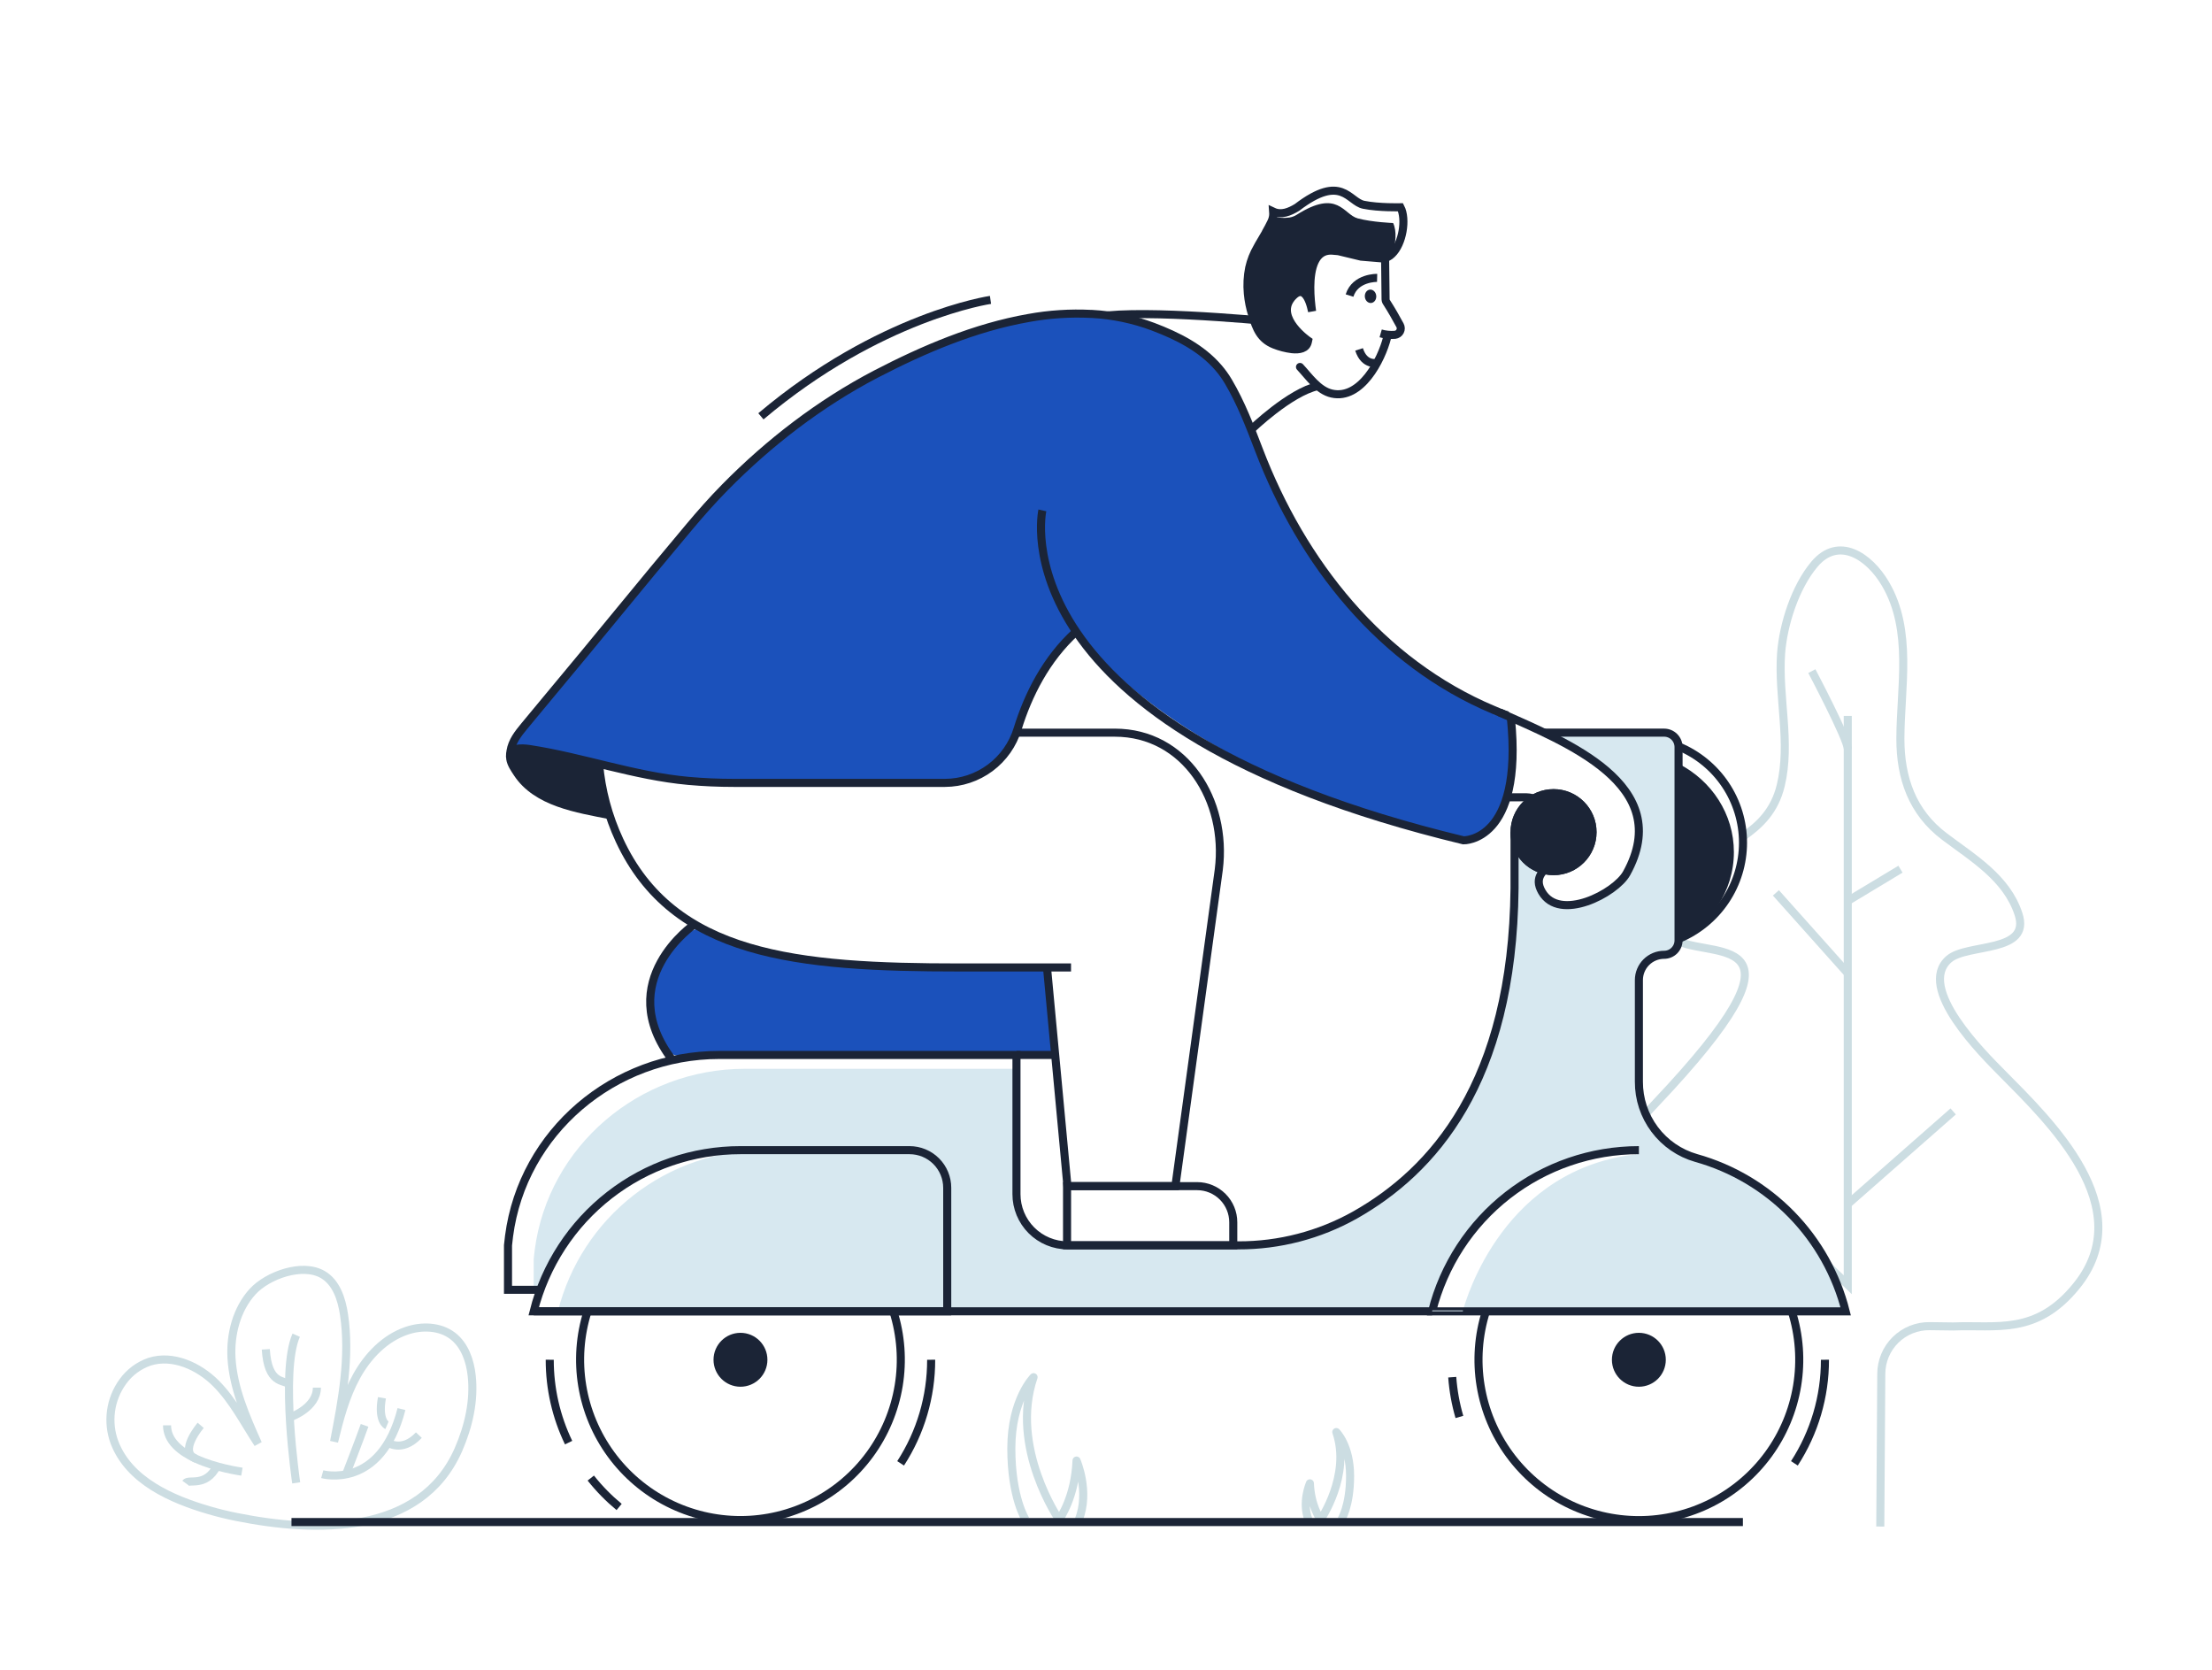<svg width="265" height="200" viewBox="0 0 265 200" fill="none" xmlns="http://www.w3.org/2000/svg">
<path d="M122.876 182.026C122.876 182.026 121.158 179.401 121.158 173.487C121.158 167.573 123.823 164.95 123.823 164.95C120.933 173.386 126.892 182.031 126.892 182.031C127.072 181.708 128.79 179.268 128.97 174.934C128.97 174.934 130.594 178.655 129.234 182.031" stroke="#CCDDE2" stroke-width="0.966" stroke-linejoin="round"/>
<path d="M160.684 182.025C160.684 182.025 161.742 180.411 161.742 176.776C161.742 173.14 160.091 171.523 160.091 171.523C161.869 176.709 158.204 182.025 158.204 182.025C158.093 181.827 157.037 180.327 156.926 177.662C156.926 177.662 155.928 179.948 156.762 182.025" stroke="#CCDDE2" stroke-width="0.966" stroke-linejoin="round"/>
<path d="M210.936 143.882L221.364 153.879V85.749" stroke="#CCDDE2" stroke-width="0.966" stroke-miterlimit="10"/>
<path d="M221.365 144.215L233.993 133.12" stroke="#CCDDE2" stroke-width="0.966" stroke-miterlimit="10"/>
<path d="M221.364 116.579L212.756 106.942" stroke="#CCDDE2" stroke-width="0.966" stroke-miterlimit="10"/>
<path d="M221.365 107.907L227.679 104.104" stroke="#CCDDE2" stroke-width="0.966" stroke-miterlimit="10"/>
<path d="M221.365 89.699C221.365 88.543 217.062 80.382 217.062 80.382" stroke="#CCDDE2" stroke-width="0.966" stroke-miterlimit="10"/>
<path d="M208.779 100.233C210.835 98.804 212.598 97.116 213.333 94.089C214.577 88.969 213.01 83.462 213.378 78.251C213.643 74.74 215.08 70.313 217.348 67.606C220.258 64.121 223.963 66.651 225.881 69.937C229.155 75.51 227.686 82.353 227.667 88.476C227.667 93.21 229.102 97.293 232.936 100.185C236.376 102.787 240.387 105.131 241.816 109.471C243.37 114.205 235.672 112.969 233.481 114.877C229.533 118.317 237.617 126.29 239.871 128.568C245.513 134.286 256.41 144.635 248.736 154.05C243.936 159.951 239.21 158.663 233.986 158.874L231.179 158.837C230.421 158.827 229.669 158.967 228.966 159.25C228.263 159.532 227.624 159.952 227.084 160.484C226.545 161.016 226.116 161.65 225.824 162.349C225.532 163.048 225.381 163.798 225.381 164.555L225.259 182.84" stroke="#CCDDE2" stroke-width="0.966" stroke-miterlimit="10"/>
<path d="M201.106 106.63C200.545 107.516 200.1 108.47 199.782 109.469C199.177 111.321 199.865 112.221 201.106 112.761C205.678 114.772 217.729 111.628 198.425 132.057C197.98 132.522 197.568 132.972 197.168 133.422C196.903 133.705 196.668 133.983 196.422 134.261" stroke="#CCDDE2" stroke-width="0.966" stroke-miterlimit="10"/>
<path d="M28.339 181.693C27.214 181.468 26.108 181.198 25.034 180.883C20.61 179.589 15.465 177.382 13.708 172.744C13.266 171.543 13.127 170.253 13.302 168.986C13.477 167.719 13.962 166.515 14.714 165.48C15.508 164.374 16.626 163.542 17.913 163.098C20.71 162.212 23.814 163.628 25.881 165.705C27.947 167.782 29.291 170.468 30.908 172.926C29.44 169.632 27.947 166.247 27.733 162.646C27.574 159.841 28.339 156.798 30.273 154.692C32.054 152.749 36.217 151.23 38.669 152.657C40.289 153.599 40.932 155.597 41.212 157.449C41.972 162.511 40.995 167.652 40.022 172.677C40.675 169.992 41.377 167.279 42.71 164.855C44.044 162.432 46.084 160.291 48.701 159.394C50.532 158.767 52.71 158.833 54.245 160.016C55.676 161.119 56.317 162.982 56.512 164.779C56.84 167.79 56.131 170.846 54.925 173.619C50.381 183.974 37.759 183.582 28.339 181.693Z" stroke="#CCDDE2" stroke-width="0.966" stroke-miterlimit="10"/>
<path d="M38.605 176.569C38.605 176.569 45.62 178.517 48.097 168.769" stroke="#CCDDE2" stroke-width="0.966" stroke-miterlimit="10"/>
<path d="M35.484 159.922C33.534 164.344 35.484 177.607 35.484 177.607" stroke="#CCDDE2" stroke-width="0.966" stroke-miterlimit="10"/>
<path d="M28.982 176.268C28.691 176.217 25.878 175.823 23.478 174.722C21.626 173.868 20.012 172.59 20.012 170.719" stroke="#CCDDE2" stroke-width="0.966" stroke-miterlimit="10"/>
<path d="M24.042 170.719C24.042 170.719 21.298 173.915 23.479 174.722" stroke="#CCDDE2" stroke-width="0.966" stroke-miterlimit="10"/>
<path d="M22.227 177.633C22.616 177.104 24.648 178.178 25.974 175.617" stroke="#CCDDE2" stroke-width="0.966" stroke-miterlimit="10"/>
<path d="M34.618 165.775C33.924 165.246 32.104 165.775 31.842 161.615" stroke="#CCDDE2" stroke-width="0.966" stroke-miterlimit="10"/>
<path d="M34.928 169.678C34.928 169.678 37.963 168.582 37.963 166.204" stroke="#CCDDE2" stroke-width="0.966" stroke-miterlimit="10"/>
<path d="M41.443 176.625C41.443 176.625 43.031 172.539 43.677 170.719" stroke="#CCDDE2" stroke-width="0.966" stroke-miterlimit="10"/>
<path d="M46.359 172.719C46.359 172.719 48.098 174.098 50.178 171.888" stroke="#CCDDE2" stroke-width="0.966" stroke-miterlimit="10"/>
<path d="M46.359 170.718C46.359 170.718 45.248 170.242 45.756 167.418" stroke="#CCDDE2" stroke-width="0.966" stroke-miterlimit="10"/>
<path d="M113.32 142.272V157.059H66.838C68.228 151.543 71.419 146.648 75.906 143.152C80.394 139.655 85.92 137.757 91.608 137.758H108.808C110.005 137.759 111.153 138.235 111.999 139.081C112.845 139.928 113.32 141.075 113.32 142.272Z" fill="#D7E8F0"/>
<path d="M124.709 115.877C124.709 115.877 125.426 115.708 125.664 118.259C125.902 120.81 127.781 126.462 124.709 126.343C121.636 126.224 84.675 126.277 84.675 126.277C84.675 126.277 78.975 127.917 78.285 123.408C77.594 118.899 77.901 113.022 83.905 111.096C83.905 111.096 92.314 115.041 101.174 115.441C110.033 115.841 124.709 115.877 124.709 115.877Z" fill="#1B51BB"/>
<path d="M196.343 138.224C196.343 138.224 194.366 136.859 189.672 138.642C184.977 140.426 176.145 142.635 171.604 156.954H113.338V142.162C113.338 140.964 112.861 139.816 112.014 138.969C111.167 138.123 110.019 137.647 108.821 137.647H88.568C83.341 137.645 78.239 139.247 73.952 142.237C69.665 145.227 66.398 149.46 64.594 154.366H63.938V150.812C63.969 150.439 64.014 150.071 64.059 149.711C65.697 137.211 76.626 128.013 89.229 128.013H121.634V142.916C121.634 144.333 122.124 145.706 123.02 146.804C123.917 147.901 125.165 148.655 126.553 148.938C126.952 149.015 127.358 149.053 127.765 149.052H148.22C153.11 149.066 157.921 147.812 162.183 145.414C171.445 140.19 181.074 129.653 181.305 106.288V98.879L181.537 98.725C181.537 98.725 182.625 93.907 187.676 94.994C188.364 95.431 188.979 95.972 189.5 96.598C190.444 97.746 191.251 99.453 190.386 101.551C190.386 101.551 188.642 104.856 184.668 104.335C184.593 104.585 184.542 104.841 184.514 105.1C184.481 105.419 184.481 105.741 184.514 106.06C184.655 107.188 185.364 108.442 187.848 108.41H187.997C192.667 108.27 196.229 104.219 196.3 100.342C196.358 97.114 194.683 93.462 190.008 90.416C190.001 90.418 189.993 90.418 189.987 90.416C189.442 90.054 188.879 89.719 188.301 89.413C187.825 89.149 187.327 88.903 186.801 88.659C185.905 88.483 185.051 88.14 184.281 87.648H199.224C199.682 87.648 200.121 87.83 200.444 88.154C200.768 88.477 200.949 88.916 200.949 89.374V112.527C200.95 112.754 200.906 112.979 200.819 113.188C200.732 113.398 200.605 113.589 200.445 113.749C200.285 113.91 200.095 114.037 199.885 114.124C199.676 114.211 199.451 114.255 199.224 114.255C198.826 114.253 198.431 114.33 198.063 114.481C197.694 114.632 197.36 114.855 197.078 115.137C196.797 115.418 196.574 115.753 196.422 116.121C196.271 116.49 196.195 116.884 196.197 117.283V129.455C196.191 131.462 196.823 133.42 198.003 135.044C199.182 136.668 200.848 137.874 202.759 138.489C202.857 138.521 202.953 138.552 203.051 138.579C207.393 139.788 211.338 142.124 214.485 145.352C217.632 148.579 219.869 152.582 220.968 156.954H175.271C175.663 155.488 180.217 139.838 196.343 138.224Z" fill="#D7E8F0"/>
<path d="M93.055 114.359C90.825 113.919 88.64 113.274 86.527 112.433L93.055 114.359Z" fill="#1B51BB"/>
<path d="M72.799 97.632C68.967 96.859 64.045 96.145 61.727 92.583C61.399 92.086 60.986 91.493 60.896 90.895C60.884 90.825 60.878 90.754 60.878 90.683C60.838 89.49 62.262 89.567 63.175 89.71C65.352 90.046 67.504 90.522 69.642 91.033C70.28 91.181 70.914 91.334 71.542 91.49C71.717 93.58 72.139 95.642 72.799 97.632Z" fill="#1B2436"/>
<path d="M180.352 95.989C178.64 100.614 175.16 100.633 175.104 100.633C167.677 98.844 166.671 98.643 161.038 96.51C143.732 89.956 134.089 82.155 128.956 75.746C124.428 80.318 123.153 82.541 121.679 87.294C121.591 87.588 121.485 87.877 121.361 88.159C121.361 88.159 121.361 88.191 121.343 88.204L121.041 88.842C121.039 88.851 121.034 88.859 121.028 88.865C120.099 90.644 117.31 93.028 115.534 93.869L83.066 93.631L69.645 91.03C67.504 90.522 65.356 90.046 63.178 89.707C62.527 89.604 61.611 89.54 61.161 89.945C61.059 90.036 60.98 90.15 60.93 90.278C60.881 90.406 60.863 90.544 60.878 90.681C60.878 89.127 61.685 88.064 62.625 86.939C63.623 85.727 64.628 84.515 65.626 83.311C71.235 76.619 76.71 69.816 82.333 63.14C83.717 61.496 85.128 59.888 86.636 58.361C91.91 53.002 98.014 48.305 104.696 44.815C115.521 39.192 123.92 37.141 130.734 37.596H130.819C131.393 37.641 131.951 37.7 132.507 37.771L132.74 37.803C137.963 38.544 142.226 40.817 145.97 44.045C146.417 44.562 146.815 45.118 147.161 45.707C148.693 48.303 149.744 51.078 150.818 53.878C155.973 67.373 165.372 79.326 178.925 85.026L178.97 86.045V86.373C178.97 86.296 178.97 86.193 178.97 86.045C178.97 85.806 178.952 85.476 178.933 85.026C178.933 84.981 178.933 84.936 178.933 84.891L179.934 85.42L181.016 86.008C181.013 86.027 181.013 86.046 181.016 86.066C181.312 90.347 181.138 93.859 180.352 95.989Z" fill="#1B51BB"/>
<path d="M34.92 182.301H208.801" stroke="#1B2436" stroke-width="0.966" stroke-miterlimit="10"/>
<path d="M121.773 87.754H133.557C141.987 87.754 147.052 95.873 146.012 104.16L140.812 142.069H127.881L125.425 115.814" stroke="#1B2436" stroke-width="0.966" stroke-miterlimit="10"/>
<path d="M124.876 61.131C124.876 61.131 119.134 87.109 175.328 100.649C175.328 100.649 182.512 100.853 181.009 86.04" stroke="#1B2436" stroke-width="0.966" stroke-miterlimit="10"/>
<path d="M128.31 115.877H114.998C95.464 115.877 80.661 114.533 74.21 100.633C72.869 97.75 72.042 94.655 71.768 91.488" stroke="#1B2436" stroke-width="0.966" stroke-miterlimit="10"/>
<path d="M180.577 95.499C184.049 95.526 182.408 95.293 185.795 96.222C187.669 96.751 189.293 97.69 189.299 100.035C189.299 103.088 182.736 103.364 184.718 106.809C186.835 110.495 193.538 106.991 194.864 104.607C200.764 93.972 187.587 88.892 179.664 85.335" stroke="#1B2436" stroke-width="0.966" stroke-miterlimit="10"/>
<path d="M73.032 97.632C69.201 96.86 64.282 96.145 61.961 92.584C61.633 92.086 61.22 91.493 61.13 90.895C60.913 89.485 62.453 89.572 63.411 89.71C69.833 90.689 75.996 92.943 82.463 93.528C84.265 93.69 86.083 93.769 87.893 93.769H113.217C115.168 93.761 117.065 93.128 118.63 91.963C120.195 90.798 121.345 89.161 121.912 87.294C123.161 83.264 125.294 78.948 128.924 75.651" stroke="#1B2436" stroke-width="0.966" stroke-miterlimit="10"/>
<path d="M154.132 38.66C153.867 38.66 139.475 37.144 132.725 37.776" stroke="#1B2436" stroke-width="0.966" stroke-miterlimit="10"/>
<path d="M186.116 104.34C188.695 104.34 190.786 102.249 190.786 99.669C190.786 97.09 188.695 94.999 186.116 94.999C183.536 94.999 181.445 97.09 181.445 99.669C181.445 102.249 183.536 104.34 186.116 104.34Z" fill="#1B2436"/>
<path d="M186.116 104.34C188.695 104.34 190.786 102.249 190.786 99.669C190.786 97.09 188.695 94.999 186.116 94.999C183.536 94.999 181.445 97.09 181.445 99.669C181.445 102.249 183.536 104.34 186.116 104.34Z" stroke="#1B2436" stroke-width="0.966" stroke-miterlimit="10"/>
<path d="M186.116 104.34C188.695 104.34 190.786 102.249 190.786 99.669C190.786 97.09 188.695 94.999 186.116 94.999C183.536 94.999 181.445 97.09 181.445 99.669C181.445 102.249 183.536 104.34 186.116 104.34Z" stroke="#1B2436" stroke-width="0.966" stroke-miterlimit="10"/>
<path d="M149.994 37.748C150.387 38.763 150.878 39.738 151.46 40.658C151.52 40.759 151.952 40.569 152.309 41.079C153.042 42.122 154.426 42.241 154.788 41.812L154.754 41.788L154.362 41.55L155.246 41.754L155.826 41.775L156.68 40.942C156.68 40.942 152.611 37.885 154.651 35.758C154.651 35.758 154.651 35.758 154.667 35.742C154.711 35.696 154.751 35.645 154.786 35.591C154.886 35.432 154.765 35.44 154.958 35.411C155.103 35.271 155.277 35.165 155.468 35.101C155.659 35.036 155.861 35.015 156.061 35.038C156.287 35.047 156.504 35.127 156.68 35.268C156.707 33.72 156.567 31.985 157.514 31.299C157.895 30.505 158.525 29.976 159.53 30.016C159.821 30.029 160.086 30.05 160.337 30.085L163.06 30.741C163.635 29.947 164.061 30.627 164.862 30.892C165.138 30.984 165.431 31.007 165.717 30.96C166.105 30.894 166.463 30.709 166.741 30.431C167.254 29.193 167.347 27.642 166.897 26.711C166.897 26.711 164.397 26.618 162.663 26.158C160.93 25.697 160.308 22.572 155.339 25.729C155.079 25.892 154.79 26.002 154.487 26.052C153.958 26.123 153.119 26.155 152.521 25.819C152.476 25.796 152.434 25.77 152.394 25.74C152.328 25.702 152.269 25.656 152.216 25.602C152.365 25.747 151.902 27.11 151.663 27.788C151.662 27.795 151.662 27.804 151.663 27.811C151.634 27.904 151.6 27.981 151.579 28.042V28.06C151.569 28.089 151.557 28.117 151.544 28.145C151.308 28.667 151.002 29.155 150.634 29.595L150.454 29.836C150.213 30.149 150.004 30.486 149.83 30.841C148.803 32.977 149.107 35.451 149.994 37.748Z" fill="#1B2436"/>
<path d="M154.774 41.822C155.674 41.915 156.518 41.762 156.684 40.941L156.714 40.801C156.714 40.801 152.832 38.126 154.655 35.758C154.655 35.758 154.655 35.758 154.671 35.742C154.687 35.726 154.724 35.667 154.75 35.636C154.777 35.604 154.779 35.604 154.79 35.591C154.853 35.522 154.901 35.466 154.962 35.411C155.404 34.977 155.756 34.903 156.065 35.038C156.142 35.072 156.213 35.119 156.274 35.178C156.761 35.593 157.039 36.572 157.19 37.295C156.989 35.861 156.708 32.968 157.518 31.299C157.899 30.505 158.529 29.976 159.534 30.015L160.341 30.084L163.064 30.74L164.866 30.891L165.721 30.96C166.109 30.894 166.467 30.709 166.745 30.431C168.042 29.211 168.521 26.242 167.782 24.826C167.782 24.826 165.186 24.895 163.369 24.527C161.551 24.16 160.767 20.73 155.383 24.842C154.515 25.371 153.504 25.808 152.525 25.342C152.537 25.501 152.537 25.66 152.525 25.819C152.493 26.089 152.415 26.352 152.294 26.597C152.099 26.999 151.892 27.39 151.667 27.787C151.666 27.795 151.666 27.803 151.667 27.811C151.453 28.189 151.223 28.568 151.003 28.944C150.873 29.166 150.739 29.38 150.633 29.595C150.181 30.367 149.851 31.204 149.654 32.077C149.449 33.089 149.395 34.126 149.492 35.154C149.573 36.038 149.75 36.91 150.021 37.755C150.511 39.343 150.987 40.608 152.644 41.272C153.328 41.545 154.043 41.73 154.774 41.822Z" stroke="#1B2436" stroke-width="0.966" stroke-miterlimit="10"/>
<path d="M164.981 33.283C164.981 33.283 162.358 33.219 161.676 35.4" stroke="#1B2436" stroke-width="0.966" stroke-miterlimit="10"/>
<path d="M165.938 31.008L165.994 35.855C166.001 36.003 166.055 36.145 166.147 36.26C166.708 37.134 167.222 38.041 167.719 38.957C167.78 39.069 167.813 39.193 167.814 39.32C167.816 39.448 167.786 39.573 167.728 39.686C167.67 39.8 167.585 39.897 167.48 39.969C167.376 40.042 167.255 40.087 167.129 40.103C166.549 40.149 165.965 40.091 165.406 39.931" stroke="#1B2436" stroke-width="0.966" stroke-miterlimit="10"/>
<path d="M164.262 36.291C164.639 36.258 164.914 35.872 164.875 35.429C164.836 34.987 164.499 34.655 164.122 34.688C163.745 34.721 163.471 35.106 163.51 35.549C163.548 35.992 163.885 36.324 164.262 36.291Z" fill="#1B2436"/>
<path d="M166.177 40.435C165.499 43.121 163.033 47.906 159.561 47.141C157.931 46.781 156.817 45.103 155.74 43.952" stroke="#1B2436" stroke-width="0.966" stroke-linecap="round" stroke-linejoin="round"/>
<path d="M201.106 91.481C205.041 93.497 207.721 97.479 207.721 102.065C207.721 106.794 204.882 110.877 200.754 112.83L201.106 91.481Z" fill="#1B2436"/>
<path d="M143.42 142.069H127.834V149.156H147.746V146.398C147.746 145.251 147.291 144.15 146.479 143.338C145.668 142.527 144.567 142.07 143.42 142.069Z" stroke="#1B2436" stroke-width="0.966" stroke-miterlimit="10"/>
<path d="M157.888 46.242C154.52 46.977 149.881 51.468 149.881 51.468" stroke="#1B2436" stroke-width="0.966" stroke-miterlimit="10"/>
<path d="M164.98 43.45C164.98 43.45 163.456 43.855 162.818 41.847" stroke="#1B2436" stroke-width="0.966" stroke-miterlimit="10"/>
<path d="M83.208 110.704C83.208 110.704 73.283 117.46 80.562 126.978" stroke="#1B2436" stroke-width="0.966" stroke-miterlimit="10"/>
<path d="M64.725 154.485H60.859V149.155C60.896 148.782 60.936 148.417 60.984 148.055C62.616 135.554 73.548 126.356 86.154 126.356H121.774V143.027C121.773 143.832 121.932 144.63 122.24 145.374C122.548 146.118 122.999 146.794 123.568 147.364C124.138 147.933 124.814 148.385 125.558 148.694C126.302 149.002 127.099 149.161 127.905 149.161H148.359C153.251 149.173 158.063 147.922 162.328 145.528C171.574 140.293 181.214 129.757 181.444 106.394V99.67" stroke="#1B2436" stroke-width="0.966" stroke-miterlimit="10"/>
<path d="M61.098 90.675C61.096 90.431 61.117 90.188 61.161 89.948C61.355 88.775 62.056 87.886 62.836 86.942C63.842 85.73 64.839 84.518 65.845 83.314C71.452 76.622 76.927 69.819 82.55 63.142C83.929 61.499 85.347 59.89 86.853 58.363C92.129 53.005 98.231 48.308 104.913 44.818C110.671 41.83 116.789 39.221 123.211 38.089C125.688 37.635 128.21 37.471 130.726 37.599H130.81C133.32 37.733 135.793 38.251 138.146 39.134C141.096 40.253 143.938 41.682 145.973 44.048C146.419 44.565 146.818 45.121 147.164 45.71C148.696 48.305 149.746 51.081 150.821 53.881C155.975 67.376 165.374 79.329 178.928 85.029C179.166 85.137 179.404 85.235 179.648 85.33C179.738 85.37 179.83 85.402 179.912 85.433C180.142 85.531 180.381 85.616 180.627 85.698" stroke="#1B2436" stroke-width="0.966" stroke-miterlimit="10"/>
<path d="M201.105 89.408C203.387 90.35 205.337 91.948 206.709 93.999C208.082 96.05 208.814 98.463 208.814 100.931C208.814 103.399 208.082 105.811 206.709 107.862C205.337 109.914 203.387 111.511 201.105 112.453" stroke="#1B2436" stroke-width="0.966" stroke-miterlimit="10"/>
<path d="M113.479 157.059H63.938C65.327 151.543 68.519 146.648 73.006 143.152C77.493 139.655 83.019 137.757 88.708 137.758H108.964C110.162 137.758 111.31 138.234 112.156 139.08C113.003 139.927 113.479 141.075 113.479 142.272V157.059Z" stroke="#1B2436" stroke-width="0.966" stroke-miterlimit="10"/>
<path d="M63.938 157.06H113.479H171.567" stroke="#1B2436" stroke-width="0.966" stroke-miterlimit="10"/>
<path d="M184.99 87.752H199.364C199.822 87.752 200.262 87.934 200.586 88.258C200.91 88.582 201.092 89.022 201.092 89.48V112.634C201.092 112.86 201.047 113.085 200.961 113.294C200.873 113.504 200.746 113.694 200.586 113.855C200.425 114.015 200.235 114.142 200.025 114.228C199.816 114.315 199.591 114.359 199.364 114.359C198.562 114.36 197.794 114.68 197.227 115.247C196.661 115.815 196.342 116.584 196.342 117.386V129.558C196.332 131.62 196.996 133.629 198.233 135.279C199.471 136.928 201.213 138.128 203.196 138.695C207.536 139.908 211.479 142.246 214.626 145.472C217.773 148.698 220.011 152.698 221.115 157.068H171.566C172.955 151.549 176.147 146.653 180.636 143.154C185.124 139.657 190.652 137.757 196.342 137.759" stroke="#1B2436" stroke-width="0.966" stroke-miterlimit="10"/>
<path d="M107.024 157.06C107.934 159.938 108.153 162.99 107.664 165.969C107.174 168.948 105.989 171.77 104.205 174.206C102.421 176.641 100.088 178.622 97.395 179.987C94.703 181.352 91.726 182.064 88.707 182.064C85.688 182.064 82.711 181.352 80.019 179.987C77.326 178.622 74.993 176.641 73.209 174.206C71.425 171.77 70.24 168.948 69.751 165.969C69.261 162.99 69.48 159.938 70.391 157.06" stroke="#1B2436" stroke-width="0.966" stroke-miterlimit="10"/>
<path d="M214.657 157.06C215.568 159.939 215.788 162.992 215.298 165.972C214.809 168.951 213.624 171.774 211.84 174.21C210.056 176.646 207.722 178.628 205.029 179.994C202.336 181.359 199.358 182.071 196.339 182.071C193.319 182.071 190.342 181.359 187.648 179.994C184.955 178.628 182.622 176.646 180.838 174.21C179.053 171.774 177.868 168.951 177.379 165.972C176.89 162.992 177.109 159.939 178.021 157.06" stroke="#1B2436" stroke-width="0.966" stroke-miterlimit="10"/>
<path d="M196.338 166.094C198.121 166.094 199.566 164.648 199.566 162.866C199.566 161.083 198.121 159.637 196.338 159.637C194.555 159.637 193.109 161.083 193.109 162.866C193.109 164.648 194.555 166.094 196.338 166.094Z" fill="#1B2436"/>
<path d="M88.709 166.094C90.492 166.094 91.937 164.648 91.937 162.866C91.937 161.083 90.492 159.637 88.709 159.637C86.926 159.637 85.481 161.083 85.481 162.866C85.481 164.648 86.926 166.094 88.709 166.094Z" fill="#1B2436"/>
<path d="M121.773 126.354H126.351" stroke="#1B2436" stroke-width="0.966" stroke-miterlimit="10"/>
<path d="M175.271 156.951C175.252 157.022 175.245 157.059 175.245 157.059H171.566C171.581 157.024 171.592 156.988 171.598 156.951H175.271Z" fill="#D7E8F0"/>
<path d="M74.172 180.496C72.922 179.464 71.784 178.303 70.777 177.032" stroke="#1B2436" stroke-width="0.966" stroke-miterlimit="10"/>
<path d="M111.554 162.862C111.563 167.265 110.291 171.576 107.895 175.27" stroke="#1B2436" stroke-width="0.966" stroke-miterlimit="10"/>
<path d="M174.838 169.713C174.384 168.16 174.097 166.564 173.98 164.95" stroke="#1B2436" stroke-width="0.966" stroke-miterlimit="10"/>
<path d="M218.63 162.862C218.639 167.265 217.367 171.576 214.971 175.27" stroke="#1B2436" stroke-width="0.966" stroke-miterlimit="10"/>
<path d="M68.119 172.788C66.626 169.693 65.854 166.299 65.859 162.862" stroke="#1B2436" stroke-width="0.966" stroke-miterlimit="10"/>
<path d="M118.662 35.919C118.662 35.919 105.402 37.84 91.158 49.864" stroke="#1B2436" stroke-width="0.966" stroke-miterlimit="10"/>
</svg>
